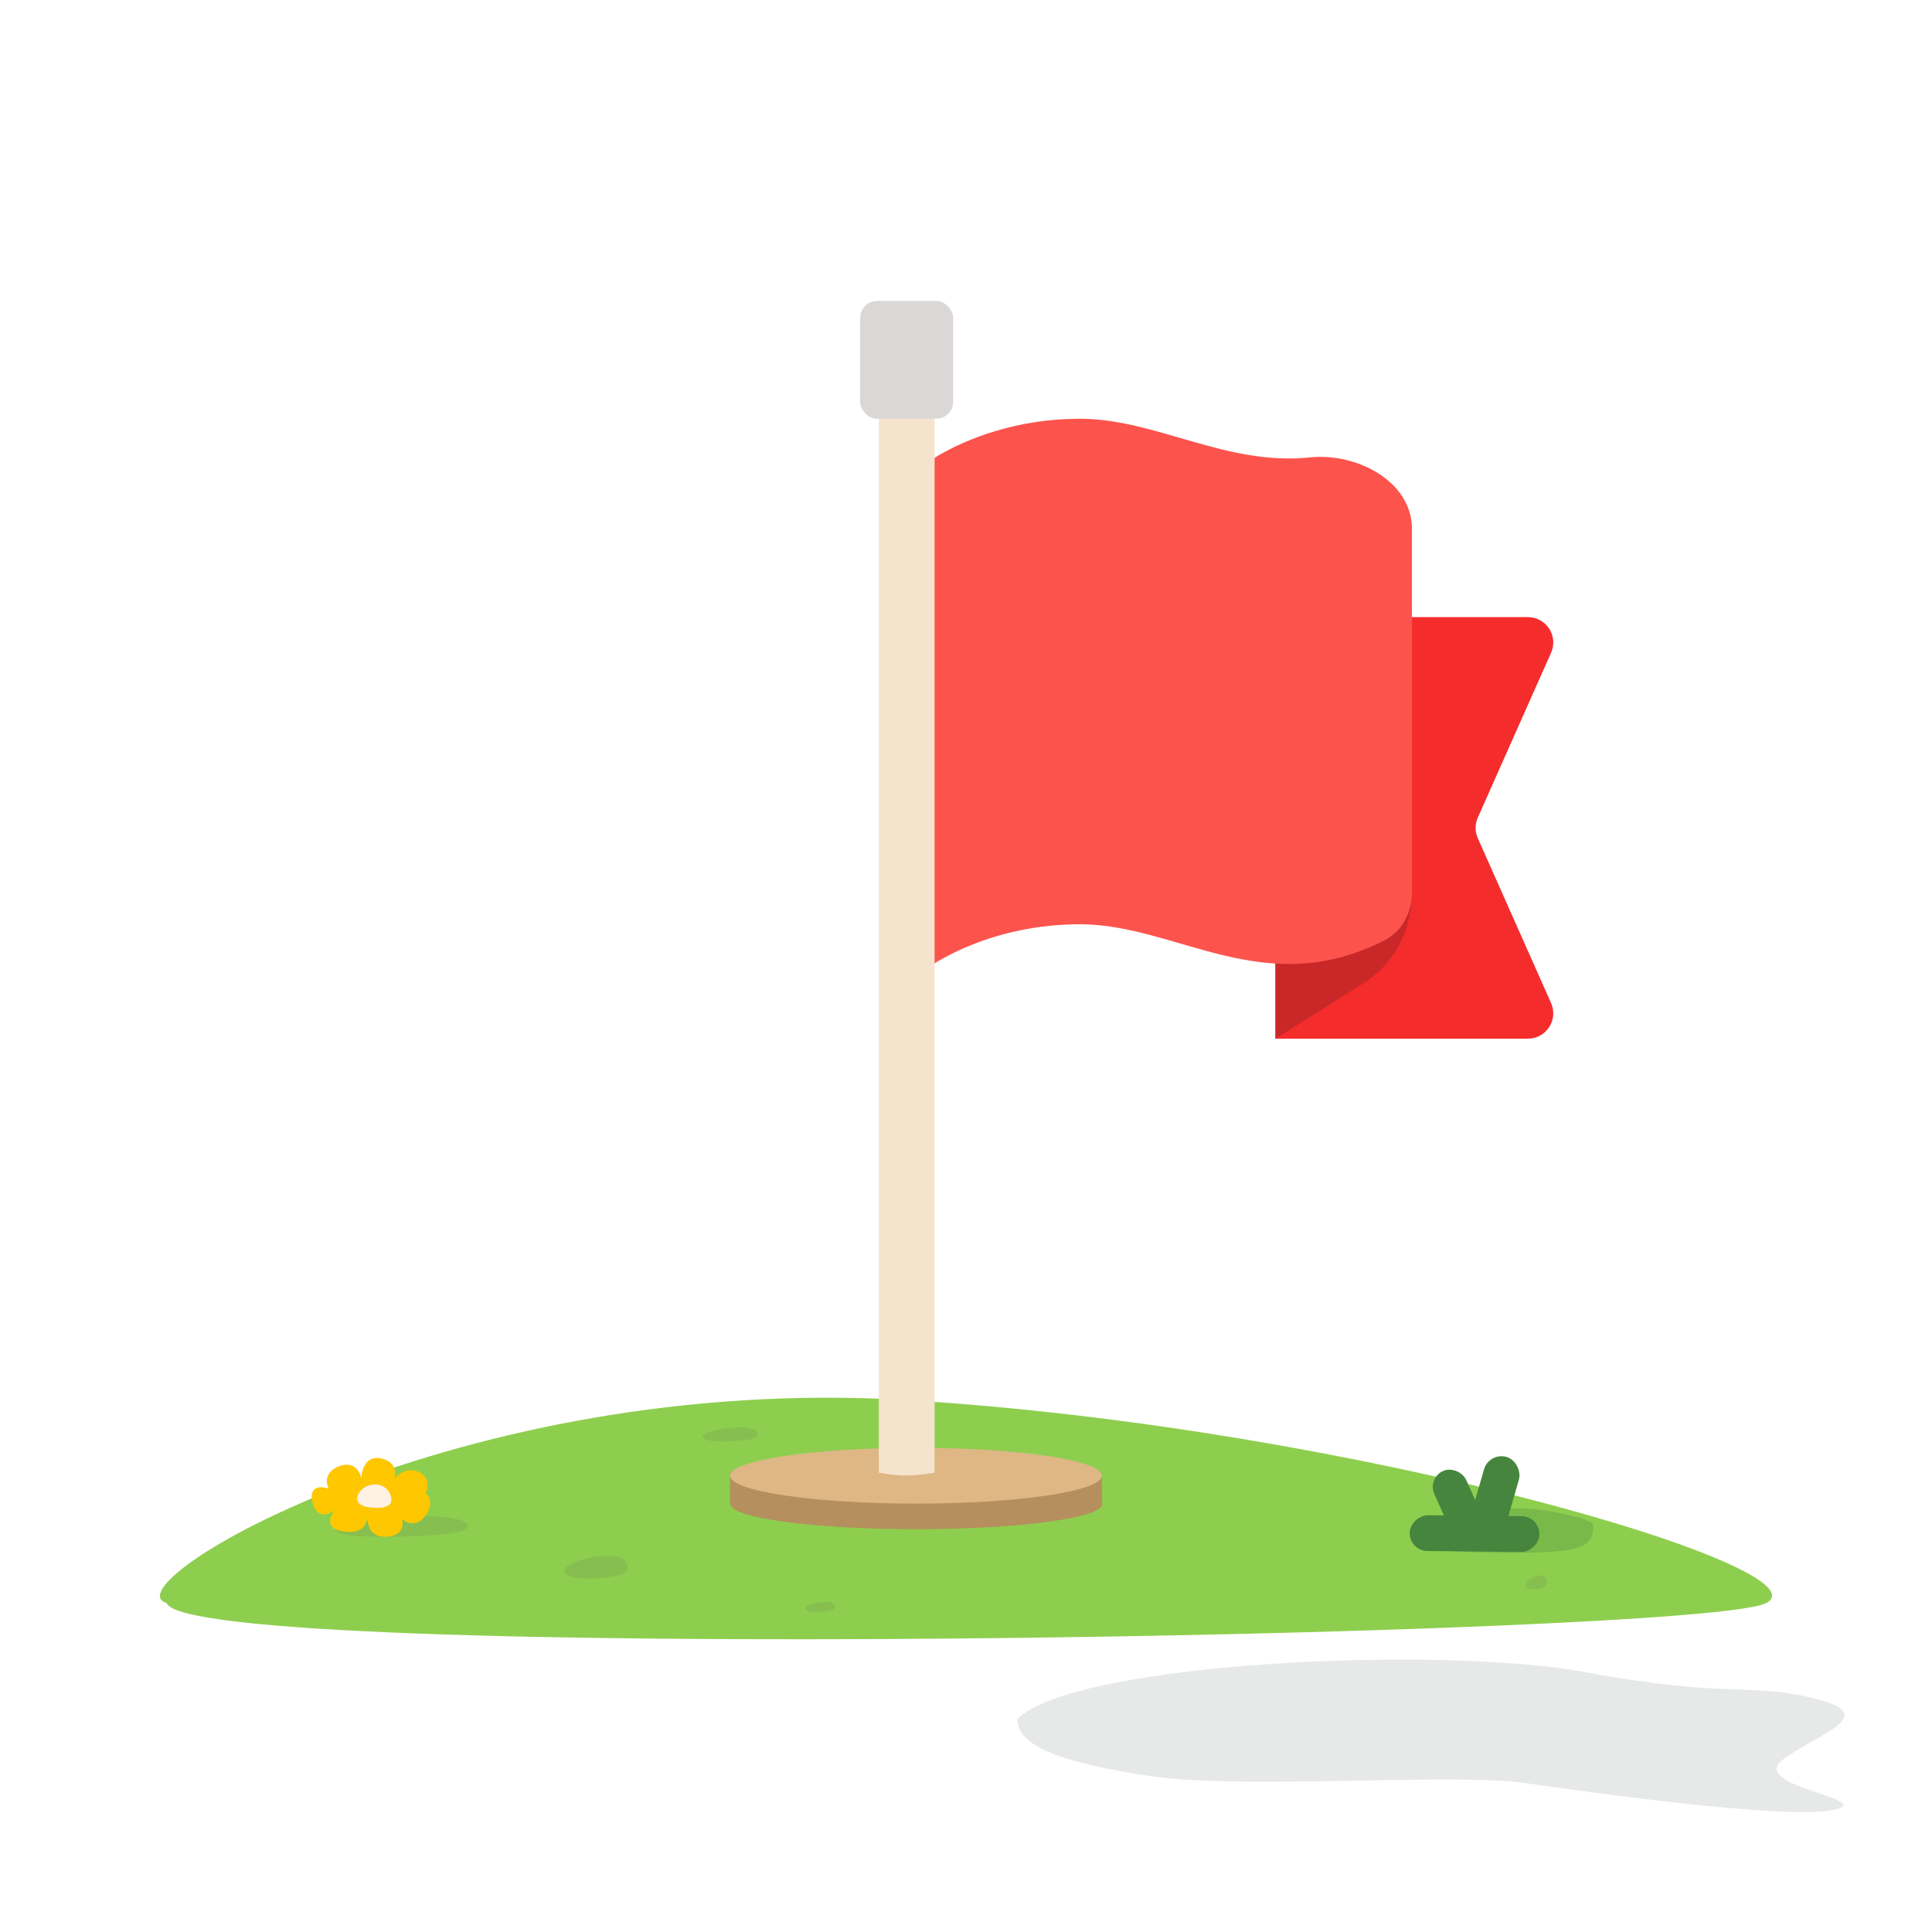 <svg width="240" height="240" viewBox="0 0 240 240" fill="none" xmlns="http://www.w3.org/2000/svg">
<path d="M219.405 199.137C211.436 203.34 23.36 206.702 20.704 199.137C13.208 196.974 56.831 170.56 112.616 173.922C168.402 177.284 227.375 194.935 219.405 199.137Z" fill="#8ECE4E"/>
<g style="mix-blend-mode:multiply">
<path d="M55.38 190.562C51.599 190.919 46.556 191.059 43.402 190.737C36.776 189.533 50.953 187.994 55.054 188.423C59.154 188.852 59.161 190.204 55.38 190.562Z" fill="#586E5D" fill-opacity="0.15"/>
</g>
<g style="mix-blend-mode:multiply">
<path d="M76.677 195.726C74.865 196.114 72.448 196.253 70.935 195.882C67.754 194.509 74.546 192.83 76.513 193.325C78.48 193.821 78.488 195.337 76.677 195.726Z" fill="#586E5D" fill-opacity="0.15"/>
</g>
<g style="mix-blend-mode:multiply">
<path d="M103.117 200.095C102.26 200.267 101.116 200.329 100.399 200.165C98.894 199.557 102.109 198.812 103.04 199.031C103.971 199.25 103.974 199.922 103.117 200.095Z" fill="#586E5D" fill-opacity="0.15"/>
</g>
<g style="mix-blend-mode:multiply">
<path d="M191.735 197.23C191.126 197.466 190.313 197.548 189.804 197.318C188.732 196.471 191.014 195.45 191.676 195.757C192.338 196.064 192.343 196.994 191.735 197.23Z" fill="#586E5D" fill-opacity="0.15"/>
</g>
<g style="mix-blend-mode:multiply">
<path d="M92.998 178.839C91.412 179.08 89.297 179.168 87.974 178.943C85.193 178.104 91.137 177.065 92.858 177.366C94.578 177.667 94.583 178.598 92.998 178.839Z" fill="#586E5D" fill-opacity="0.15"/>
</g>
<path d="M42.726 190.255C45.168 190.563 45.626 189.191 45.55 188.467C45.732 189.349 45.867 191.136 48.269 190.884C50.008 190.701 50.132 189.35 49.976 188.697C50.482 189.178 51.764 189.768 52.842 188.277C53.921 186.785 53.31 185.836 52.87 185.547C53.166 184.956 53.427 183.597 52.098 182.89C50.769 182.184 49.47 183.095 48.987 183.639C49.212 182.968 49.187 181.533 47.295 181.161C45.403 180.79 44.903 182.668 44.89 183.654C44.742 182.849 43.982 181.422 42.124 182.144C40.266 182.867 40.495 184.298 40.842 184.922C39.947 184.61 38.291 184.517 38.818 186.638C39.345 188.759 40.901 188.149 41.614 187.58C40.967 188.343 40.285 189.946 42.726 190.255Z" fill="#FFC700"/>
<path d="M45.729 187.224C48.214 187.581 48.596 186.805 48.619 186.351C48.655 185.67 48.044 184.273 46.331 184.411C44.617 184.55 43.245 186.868 45.729 187.224Z" fill="#FFF1E3"/>
<g style="mix-blend-mode:multiply" opacity="0.3">
<path d="M194.874 192.537C191.831 193.044 183.715 193.044 178.642 192.537C174.584 192.029 184.729 187.971 187.265 187.464C189.801 186.957 197.918 188.479 197.918 189.493C197.918 190.508 197.918 192.029 194.874 192.537Z" fill="#46853E"/>
</g>
<rect x="175.094" y="192.65" width="4.446" height="16.115" rx="2.223" transform="rotate(-89.424 175.094 192.65)" fill="#46853E"/>
<rect x="177.289" y="183.615" width="4.327" height="9.515" rx="2.164" transform="rotate(-24.126 177.289 183.615)" fill="#46853E"/>
<rect x="184.969" y="180.363" width="4.519" height="10.322" rx="2.26" transform="rotate(16.019 184.969 180.363)" fill="#46853E"/>
<g style="mix-blend-mode:multiply">
<path d="M143.06 220.649C131.795 218.98 126.371 216.894 126.371 213.556C133.464 206.463 178.942 204.377 196.882 207.715C214.823 211.053 217.744 208.967 225.671 211.053C233.598 213.139 226.088 215.225 221.499 218.563C216.909 221.901 233.598 223.57 227.757 224.821C221.916 226.073 198.134 222.735 189.372 221.484C180.611 220.232 154.325 222.318 143.06 220.649Z" fill="#586E5D" fill-opacity="0.15"/>
</g>
<path d="M158.441 79.81C158.441 78.071 159.851 76.662 161.589 76.662H189.803C192.081 76.662 193.605 79.007 192.68 81.088L183.578 101.567C183.216 102.381 183.216 103.31 183.578 104.124L192.68 124.602C193.605 126.684 192.081 129.028 189.803 129.028H158.441V79.81Z" fill="#F52C2C"/>
<path d="M158.441 118.401H166.889L175.337 111.316C175.337 115.726 173.073 119.826 169.34 122.173L158.441 129.028V118.401Z" fill="#CA2828"/>
<path d="M134.155 52.018C126.329 52.018 120.131 54.482 116.498 56.625C114.682 57.696 113.789 59.735 113.789 61.843V121.326C116.25 119.156 123.768 114.816 134.155 114.816C146.24 114.816 157.002 124.437 171.983 116.813C174.181 115.695 175.396 113.332 175.396 110.866V65.676C175.396 59.823 168.57 56.214 162.749 56.819C152.257 57.908 143.611 52.018 134.155 52.018Z" fill="#FC544D"/>
<g filter="url(#filter0_i_1686_44792)">
<path fill-rule="evenodd" clip-rule="evenodd" d="M136.889 182.934H90.684V186.784H90.736C90.734 186.801 90.733 186.818 90.733 186.835C90.733 188.564 101.077 189.966 113.836 189.966C126.595 189.966 136.939 188.564 136.939 186.835C136.939 186.765 136.922 186.696 136.889 186.628V182.934Z" fill="#B58F5D"/>
</g>
<g filter="url(#filter1_i_1686_44792)">
<path d="M136.889 183.319C136.889 185.233 126.546 186.784 113.786 186.784C101.027 186.784 90.684 185.233 90.684 183.319C90.684 181.405 101.027 179.854 113.786 179.854C126.546 179.854 136.889 181.405 136.889 183.319Z" fill="#DEB785"/>
</g>
<path d="M109.168 38.928H116.099V182.934C113.392 183.385 111.875 183.428 109.168 182.934V38.928Z" fill="#F5E4CD"/>
<rect x="106.855" y="37.387" width="11.551" height="14.632" rx="2.098" fill="#DBD7D7"/>
<defs>
<filter id="filter0_i_1686_44792" x="90.684" y="182.934" width="46.254" height="7.033" filterUnits="userSpaceOnUse" color-interpolation-filters="sRGB">
<feFlood flood-opacity="0" result="BackgroundImageFix"/>
<feBlend mode="normal" in="SourceGraphic" in2="BackgroundImageFix" result="shape"/>
<feColorMatrix in="SourceAlpha" type="matrix" values="0 0 0 0 0 0 0 0 0 0 0 0 0 0 0 0 0 0 127 0" result="hardAlpha"/>
<feOffset/>
<feGaussianBlur stdDeviation="0.537"/>
<feComposite in2="hardAlpha" operator="arithmetic" k2="-1" k3="1"/>
<feColorMatrix type="matrix" values="0 0 0 0 0.977 0 0 0 0 0.852 0 0 0 0 0.706 0 0 0 1 0"/>
<feBlend mode="normal" in2="shape" result="effect1_innerShadow_1686_44792"/>
</filter>
<filter id="filter1_i_1686_44792" x="90.684" y="179.854" width="46.207" height="6.932" filterUnits="userSpaceOnUse" color-interpolation-filters="sRGB">
<feFlood flood-opacity="0" result="BackgroundImageFix"/>
<feBlend mode="normal" in="SourceGraphic" in2="BackgroundImageFix" result="shape"/>
<feColorMatrix in="SourceAlpha" type="matrix" values="0 0 0 0 0 0 0 0 0 0 0 0 0 0 0 0 0 0 127 0" result="hardAlpha"/>
<feOffset/>
<feGaussianBlur stdDeviation="0.537"/>
<feComposite in2="hardAlpha" operator="arithmetic" k2="-1" k3="1"/>
<feColorMatrix type="matrix" values="0 0 0 0 0.977 0 0 0 0 0.852 0 0 0 0 0.706 0 0 0 1 0"/>
<feBlend mode="normal" in2="shape" result="effect1_innerShadow_1686_44792"/>
</filter>
</defs>
</svg>
